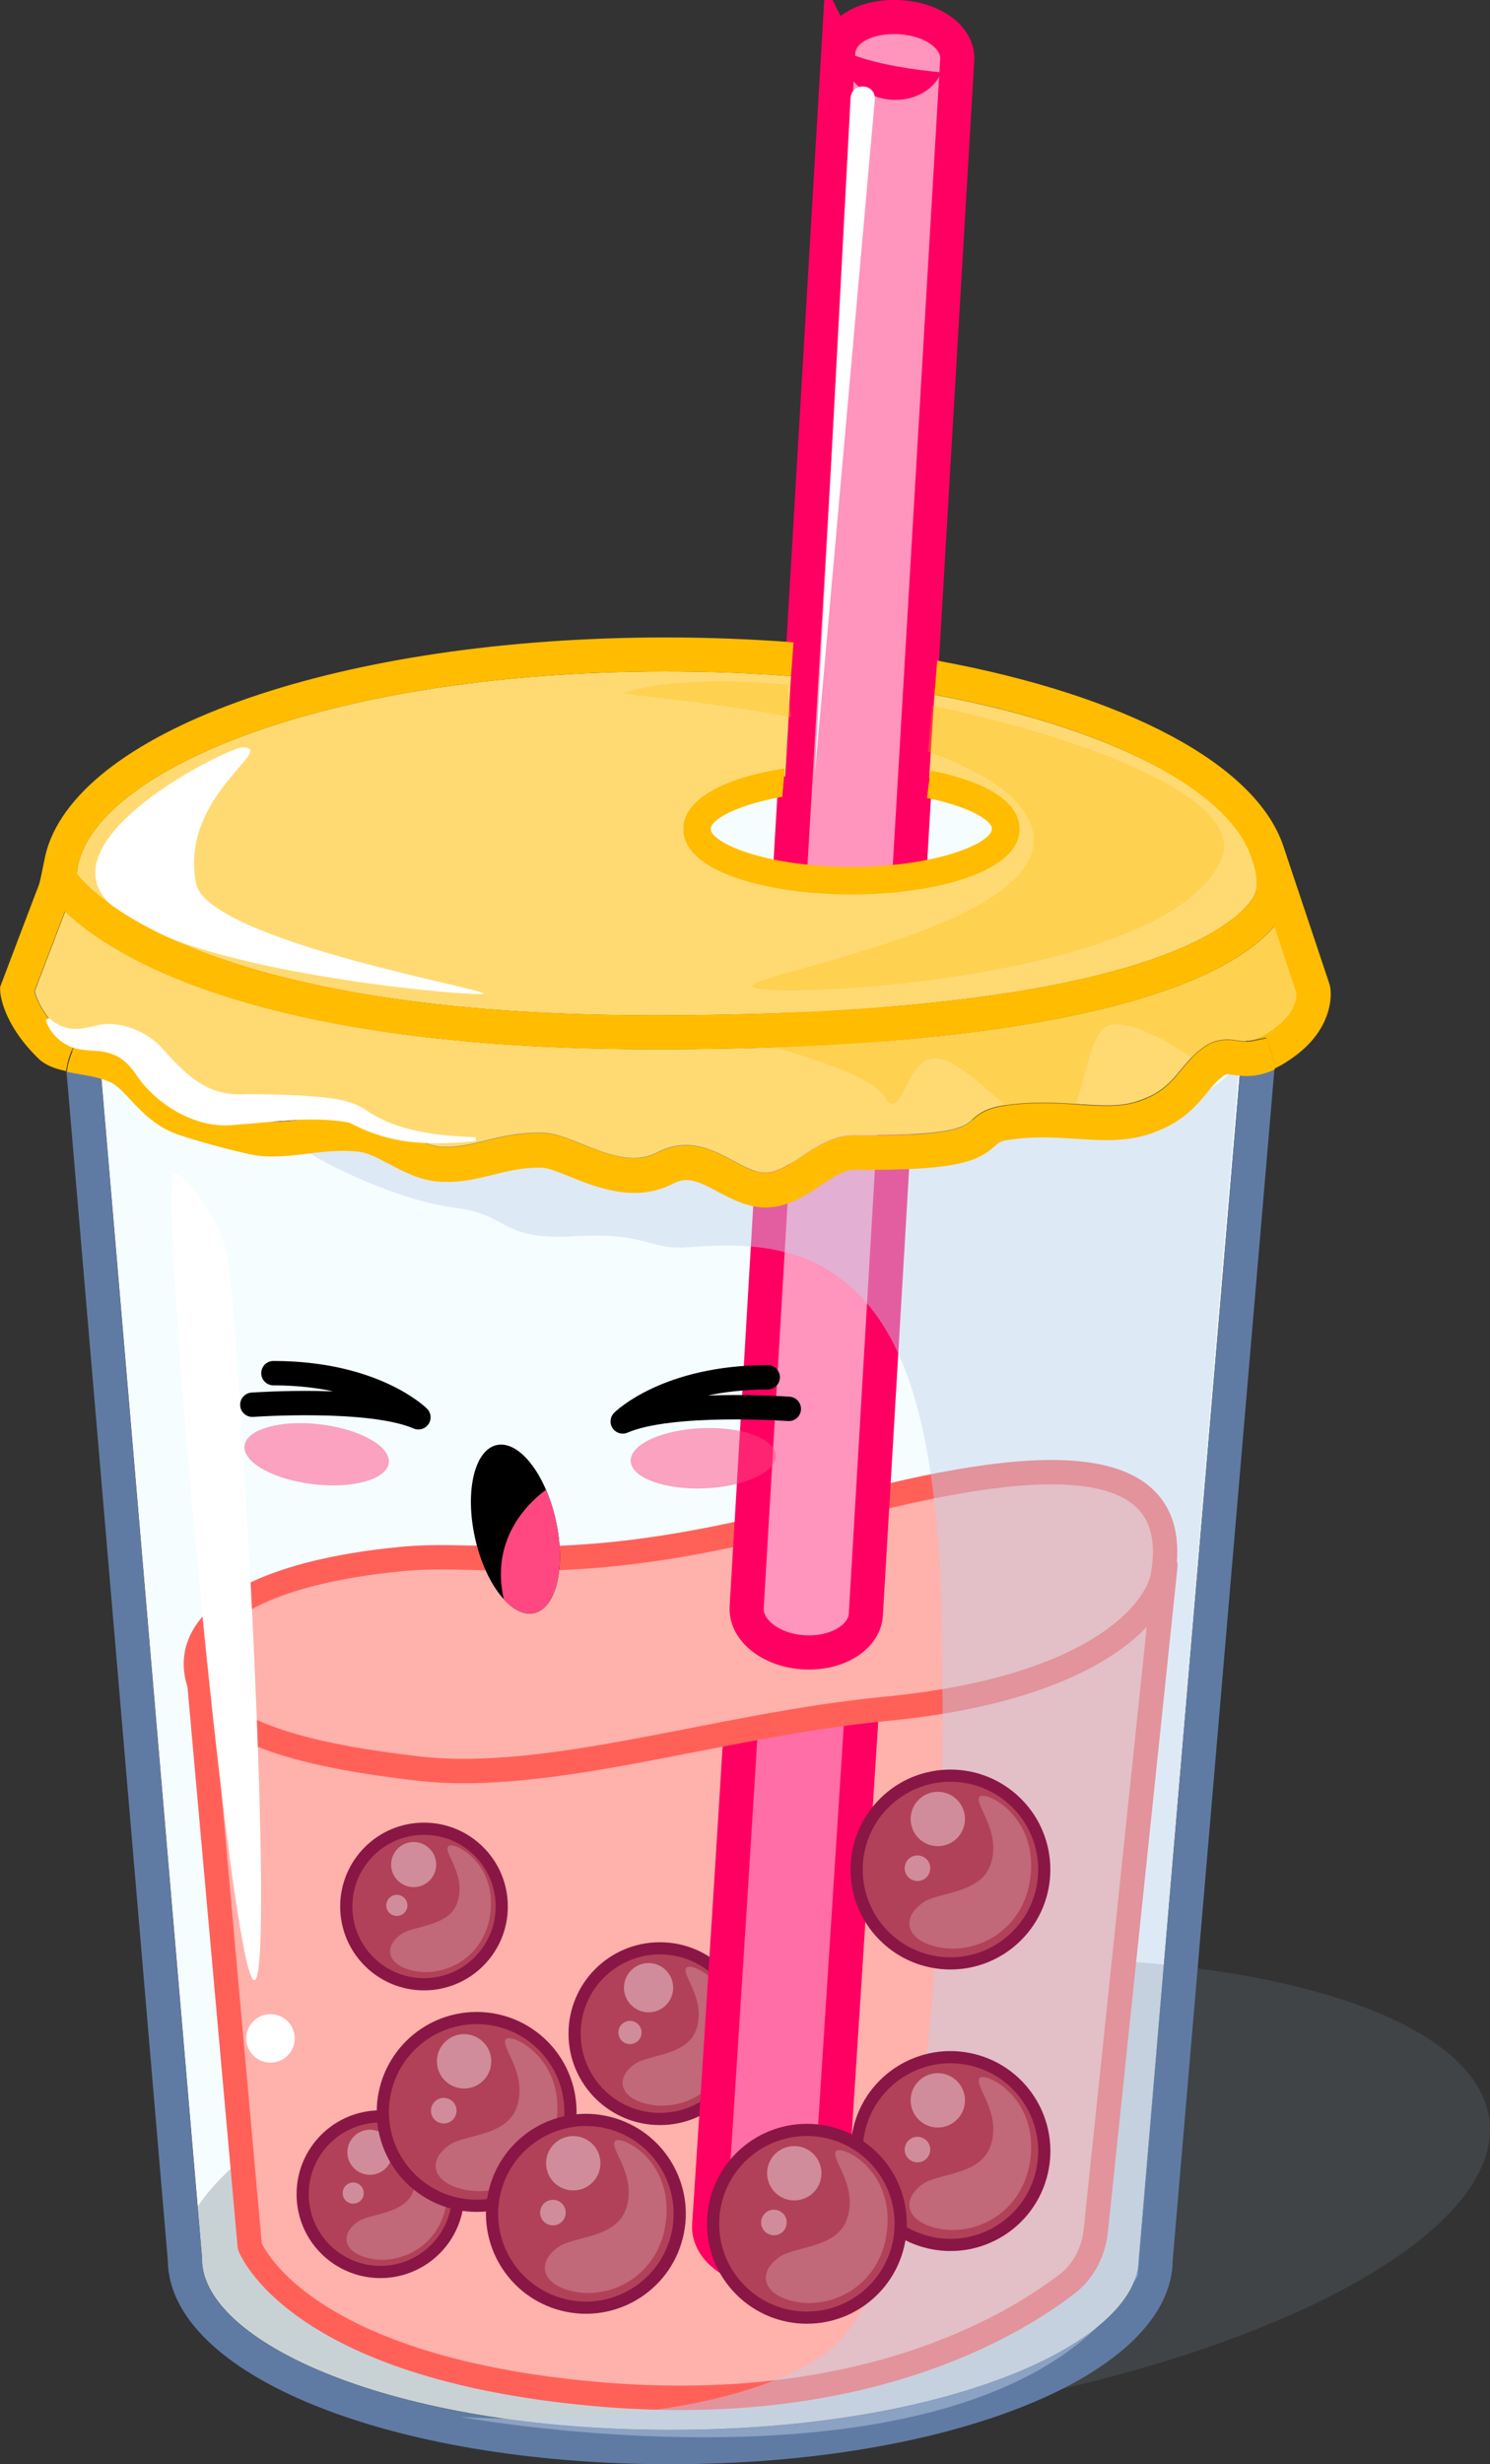 <?xml version="1.0" encoding="UTF-8"?>
<svg xmlns="http://www.w3.org/2000/svg" viewBox="0 0 122.29 202.12">
  <rect x="0" y="0" width="122.29" height="202.12" fill="#333333" stroke="none"/>
  <defs>
    <style>
      .cls-1 {
        opacity: .5;
      }

      .cls-1, .cls-2, .cls-3, .cls-4, .cls-5, .cls-6, .cls-7, .cls-8, .cls-9, .cls-10, .cls-11, .cls-12, .cls-13, .cls-14, .cls-15 {
        stroke-width: 0px;
      }

      .cls-1, .cls-5 {
        fill: #ff4881;
      }

      .cls-16 {
        isolation: isolate;
      }

      .cls-17 {
        fill: #ffb1ab;
        stroke: #ff6159;
      }

      .cls-17, .cls-18 {
        stroke-linecap: round;
        stroke-linejoin: round;
        stroke-width: 2px;
      }

      .cls-3 {
        fill: #607ba3;
      }

      .cls-4, .cls-9 {
        mix-blend-mode: multiply;
      }

      .cls-4, .cls-12 {
        opacity: .3;
      }

      .cls-4, .cls-14 {
        fill: #ffbc00;
      }

      .cls-19 {
        fill: #ff94bd;
      }

      .cls-19, .cls-20 {
        stroke: #ff0062;
        stroke-width: 2.8px;
      }

      .cls-19, .cls-20, .cls-21 {
        stroke-miterlimit: 10;
      }

      .cls-20 {
        fill: #ff6ea6;
      }

      .cls-6 {
        fill: #d08c9a;
      }

      .cls-7 {
        fill: #fff;
      }

      .cls-8 {
        fill: #ffda73;
      }

      .cls-9 {
        fill: #c1d2ec;
        opacity: .45;
      }

      .cls-21 {
        fill: #b14158;
        stroke: #8a1646;
      }

      .cls-10 {
        fill: #ff0062;
      }

      .cls-11 {
        fill: #c16879;
      }

      .cls-18 {
        fill: none;
        stroke: #000;
      }

      .cls-12 {
        fill: #606b72;
      }

      .cls-13 {
        fill: #f5fdff;
      }

      .cls-15 {
        fill: #8ec14d;
      }
    </style>
  </defs>
  <g class="cls-16">
    <g id="Layer_2" data-name="Layer 2">
      <g id="OBJECTS">
        <g>
          <path class="cls-3" d="m101.79,74.01s-.04,0-.06.01c.19-.03.38-.07.56-.1.19-.03.39-.07.59-.1h0s-1.09.19-1.09.19Z"/>
          <path class="cls-3" d="m84.38,80.44c-1.13-.13-2.37-.28-3.69-.25,1.32-.04,2.56.11,3.69.25,1.29.15,2.42.27,3.42.13-1.01.14-2.13.03-3.42-.13Z"/>
          <path class="cls-3" d="m93.62,79.03c-1.51.49-3.16.94-4.9,1.35,1.74-.41,3.39-.86,4.9-1.35Z"/>
          <path class="cls-3" d="m99.56,74.58c-.28.11-.56.23-.84.38.28-.15.56-.27.84-.38Z"/>
          <path class="cls-3" d="m100.4,74.31c-.16.04-.32.1-.49.15.16-.05.32-.11.49-.15Z"/>
          <path class="cls-3" d="m101.23,74.12c-.13.03-.26.06-.39.09.13-.03.26-.06.39-.09Z"/>
          <path class="cls-3" d="m88.81,83.24c-1.48.34-2.94.19-4.47.01,1.53.18,2.99.32,4.47-.01Z"/>
          <path class="cls-3" d="m100.61,77.18s.1-.04.15-.05c-.05.02-.1.04-.15.05Z"/>
          <path class="cls-15" d="m101.72,74.02c-.16.03-.33.06-.5.1.17-.03.33-.07.5-.1Z"/>
          <path class="cls-15" d="m100.83,74.21c-.14.03-.29.07-.43.11.15-.04.29-.07.43-.11Z"/>
          <path class="cls-15" d="m99.91,74.47c-.12.04-.23.07-.35.12.12-.04.23-.08.35-.12Z"/>
          <path class="cls-15" d="m100.92,77.07c-.05.02-.1.04-.15.05.05-.02.1-.03.15-.04h0Z"/>
          <path class="cls-15" d="m87.8,80.57c.13-.02.27-.03.39-.05.18-.04.35-.08.53-.13-.18.04-.35.09-.53.13-.13.03-.26.04-.39.05Z"/>
          <path class="cls-15" d="m100.06,77.42c.18-.09.36-.17.56-.24-.19.07-.38.15-.56.24Z"/>
          <path class="cls-15" d="m84.34,83.25c-.1-.01-.2-.02-.3-.04-1.05-.13-2.13-.25-3.24-.23,1.1-.02,2.18.1,3.23.23.1.01.2.02.3.04Z"/>
          <g>
            <path class="cls-13" d="m55.84,68.82c0,2.5,6.16,4.53,13.76,4.53s13.76-2.03,13.76-4.53-6.16-4.53-13.76-4.53-13.76,2.03-13.76,4.53Z"/>
            <path class="cls-13" d="m93.46,185.31c0,6.77-15.45,14.01-38.44,14.01s-38.44-7.25-38.44-14.01v-.12s-8.26-96.75-8.26-96.75c.05.02.1.03.15.04.05.02.1.04.15.05.19.07.38.15.56.24.5.27.98.78,1.53,1.38.95,1.01,2.13,2.28,4.04,2.9,1.74.57,3.65,1.09,5.67,1.55,1.48.34,2.94.19,4.47.01.1-.01.2-.02.3-.04,1.05-.13,2.13-.25,3.23-.23.37,0,.74.03,1.11.08.67.09,1.5.52,2.38.99,1.18.62,2.51,1.32,3.98,1.44,1.74.15,3.16-.21,4.54-.55,1.29-.32,2.51-.62,4.1-.58.45.01,1.32.36,2.17.71,2.3.93,5.46,2.2,8.53.59,1.17-.61,2.11-.17,3.67.67.15.08.3.16.46.24.05.03.1.05.15.08.11.06.22.11.34.17.06.03.13.06.2.09.1.05.2.09.31.14.07.03.15.06.22.09.1.04.2.08.31.12.08.03.15.05.23.08.11.03.22.06.33.09.07.02.15.04.22.06.13.03.26.05.4.07.06,0,.11.02.17.03.19.02.38.03.58.03,0,0,.01,0,.02,0,.22,0,.45-.02.68-.05,1.52-.22,2.77-1.06,3.88-1.8.97-.65,1.91-1.27,2.69-1.25,8.59.11,10.21-.74,11.56-1.94.32-.28.45-.4,1.1-.5,2.06-.32,3.87-.2,5.62-.09.09,0,.18.01.27.02,1.57.1,3.07.17,4.55-.12.28-.06.55-.12.83-.2,2.87-.87,4.09-2.34,5.07-3.52.24-.29.47-.57.7-.81s.48-.46.76-.63c.08-.05.12-.06.62.01.18.03.36.05.55.07.01,0,.02,0,.03,0l-8.29,97.13Z"/>
            <path class="cls-3" d="m93.2,90.39c.8-.24,1.4-.53,1.9-.86-.49.33-1.1.62-1.9.86-1.28.39-2.73.32-4.39.21,1.66.11,3.11.17,4.39-.21Z"/>
            <path class="cls-3" d="m78.6,92.53c-1.13.36-3.39.65-8.5.58,5.11.07,7.38-.22,8.5-.58Z"/>
            <path class="cls-3" d="m61.65,98.87c-.08-.02-.15-.04-.22-.06.07.02.15.04.22.06Z"/>
            <path class="cls-3" d="m62.22,98.97c-.06,0-.12-.02-.17-.03.06,0,.12.02.17.03Z"/>
            <path class="cls-3" d="m66.28,94.53s.06-.04.08-.05c-.03.02-.06.04-.08.05Z"/>
            <path class="cls-3" d="m66.76,94.22s.01,0,.02,0c0,0-.01,0-.02,0Z"/>
            <path class="cls-3" d="m78.82,92.45s.06-.02.08-.03c-.02,0-.06.02-.08.03Z"/>
            <path class="cls-3" d="m61.1,98.72c-.08-.02-.15-.05-.23-.08.08.03.15.05.23.08Z"/>
            <path class="cls-3" d="m70.07,95.9c8.59.11,10.21-.73,11.56-1.94-1.35,1.2-2.97,2.05-11.56,1.94Z"/>
            <ellipse class="cls-12" cx="68.44" cy="180.22" rx="54.17" ry="18.73" transform="translate(-20.5 9.19) rotate(-6.68)"/>
            <path class="cls-3" d="m8.31,88.45l8.26,96.75v.12c0,6.77,15.45,14.01,38.45,14.01s38.44-7.25,38.44-14.01l8.29-97.13s-.02,0-.03,0c.83.08,1.74.01,2.88-.51l-8.35,97.71c-.08,9.4-18.16,16.75-41.24,16.75s-41.16-7.35-41.24-16.75L5.46,87.91v-.04c.34.07.68.13,1.03.19.62.1,1.24.22,1.83.4Z"/>
            <path class="cls-3" d="m59.5,98.03s-.1-.05-.15-.08c.05.03.1.05.15.08Z"/>
            <path class="cls-3" d="m88.63,93.39c1.57.1,3.07.17,4.55-.12-1.48.3-2.98.22-4.55.12Z"/>
            <path class="cls-3" d="m62.82,99.01c.22,0,.45-.02.68-.05-.23.03-.46.05-.68.05Z"/>
            <path class="cls-3" d="m60.56,98.52c-.07-.03-.15-.06-.22-.09.07.03.15.06.22.09Z"/>
            <path class="cls-3" d="m60.04,98.29c-.07-.03-.13-.06-.2-.09.06.03.13.06.2.09Z"/>
            <path class="cls-15" d="m82.73,93.46c2.06-.32,3.87-.2,5.62-.09.09,0,.18.01.27.02-.09,0-.18-.01-.27-.02-1.75-.11-3.56-.23-5.62.09Z"/>
            <path class="cls-15" d="m66.36,94.47c.13-.09.26-.17.4-.25-.13.08-.27.17-.4.25Z"/>
            <path class="cls-15" d="m78.6,92.53c.08-.03.15-.05.22-.08-.07.03-.14.05-.22.08Z"/>
            <path class="cls-15" d="m78.91,92.42c.46-.18.68-.38.86-.54-.19.17-.4.36-.86.54Z"/>
            <path class="cls-15" d="m65.82,94.83c.15-.1.31-.21.46-.31-.16.1-.31.21-.46.31Z"/>
            <path class="cls-15" d="m62.05,98.94c-.13-.02-.27-.04-.4-.07.13.03.26.05.4.07Z"/>
            <path class="cls-15" d="m94.01,93.07c-.28.08-.55.15-.83.2.28-.06.55-.12.83-.2,2.87-.87,4.09-2.34,5.07-3.52-.98,1.18-2.19,2.66-5.07,3.52Z"/>
            <path class="cls-15" d="m59.36,97.95c-.16-.08-.31-.16-.46-.24.15.08.3.16.46.24Z"/>
            <path class="cls-15" d="m60.87,98.64c-.1-.04-.21-.08-.31-.12.1.04.2.08.31.12Z"/>
            <path class="cls-15" d="m61.43,98.81c-.11-.03-.22-.06-.33-.09.11.03.22.06.33.09Z"/>
            <path class="cls-15" d="m70.1,93.11c-1.28,0-2.35.51-3.33,1.1.97-.6,2.04-1.11,3.27-1.11.02,0,.04,0,.06,0Z"/>
            <path class="cls-15" d="m88.54,90.58c.1,0,.19.01.28.02-.09,0-.19-.01-.28-.02-1.81-.12-3.87-.25-6.23.12,2.36-.36,4.42-.23,6.23-.12Z"/>
            <path class="cls-15" d="m59.84,98.2c-.11-.06-.23-.11-.34-.17.11.06.22.11.34.17Z"/>
            <path class="cls-15" d="m39.75,93.6c-1.26.31-2.35.58-3.63.48-.79-.07-1.67-.49-2.54-.94.87.45,1.75.87,2.54.94,1.28.11,2.37-.16,3.63-.48Z"/>
            <path class="cls-15" d="m62.22,98.97c.19.02.39.03.59.03,0,0-.01,0-.02,0-.2,0-.39-.01-.58-.03Z"/>
            <path class="cls-15" d="m96.92,87.76c-.54.66-1.05,1.26-1.82,1.77.78-.51,1.28-1.11,1.82-1.77Z"/>
            <path class="cls-15" d="m60.34,98.43c-.1-.05-.21-.09-.31-.14.1.05.2.09.31.14Z"/>
            <path class="cls-17" d="m95.65,128.41l-5.7,54.43c-.16,1.82-1.01,3.46-2.33,4.48-4.64,3.58-17.11,11.01-38.85,9.05-24.62-2.23-28.27-12.11-28.27-12.11l-4.32-48.24,79.47-7.6Z"/>
            <g>
              <circle class="cls-21" cx="54.16" cy="166.82" r="7"/>
              <path class="cls-6" d="m55.25,163.05c0,1.12-.91,2.02-2.02,2.02s-2.02-.91-2.02-2.02.91-2.02,2.02-2.02,2.02.91,2.02,2.02Z"/>
              <path class="cls-6" d="m52.31,167.46c-.41.33-1.01.28-1.34-.13-.33-.41-.28-1.01.13-1.34.41-.33,1.01-.28,1.34.13.33.41.28,1.01-.13,1.34Z"/>
              <path class="cls-11" d="m56.36,161.39c.47-.42,4.05,1.34,3.81,5.53-.25,4.51-4.32,6.52-7.37,5.59-2.08-.63-2.21-2.19-.64-3.24,1.13-.75,4.19-.64,4.96-2.73.93-2.57-1.33-4.64-.76-5.15Z"/>
            </g>
            <g>
              <circle class="cls-21" cx="34.8" cy="156.39" r="6.38"/>
              <path class="cls-6" d="m35.8,152.95c0,1.02-.83,1.85-1.85,1.85s-1.85-.83-1.85-1.85.83-1.85,1.85-1.85,1.85.83,1.85,1.85Z"/>
              <path class="cls-6" d="m33.12,156.97c-.37.3-.92.25-1.22-.12-.3-.37-.25-.92.12-1.22.37-.31.92-.25,1.22.12.31.37.25.92-.12,1.22Z"/>
              <path class="cls-11" d="m36.81,151.43c.43-.38,3.69,1.22,3.48,5.04-.23,4.11-3.94,5.94-6.72,5.1-1.89-.57-2.02-2-.58-2.95,1.03-.68,3.82-.58,4.52-2.49.85-2.34-1.22-4.23-.7-4.69Z"/>
            </g>
            <g>
              <circle class="cls-21" cx="31.22" cy="179.99" r="6.38"/>
              <path class="cls-6" d="m32.21,176.55c0,1.02-.83,1.85-1.85,1.85s-1.85-.83-1.85-1.85.83-1.85,1.85-1.85,1.85.83,1.85,1.85Z"/>
              <path class="cls-6" d="m29.54,180.57c-.37.3-.92.25-1.22-.12s-.25-.92.12-1.22c.37-.31.92-.25,1.22.12s.25.92-.12,1.22Z"/>
              <path class="cls-11" d="m33.23,175.03c.43-.38,3.69,1.22,3.48,5.04-.23,4.11-3.94,5.94-6.72,5.1-1.89-.57-2.02-2-.58-2.95,1.03-.68,3.82-.58,4.52-2.49.85-2.34-1.22-4.23-.7-4.69Z"/>
            </g>
            <path class="cls-20" d="m60.89,140.36c-1.45,23.67-2.69,42.22-2.69,42.22h0c-.07,1.86,2.01,3.48,4.69,3.64,2.67.16,4.93-1.19,5.09-3.04l2.87-44.64-9.96,1.81Z"/>
            <path class="cls-17" d="m95.47,129.14c-.54,3.21-5.79,9.41-22.81,11.04-13.69,1.31-27.51,6.15-38.38,4.89-8.11-.95-17.11-2.72-18.1-7.6-1-4.88,5.43-8.51,16.83-9.59,7.3-.7,13.94,1.81,34.57-3.8,14.97-4.07,29.78-6.34,27.88,5.07Z"/>
            <g>
              <path class="cls-19" d="m68.82,4.1c.25-1.78,2.45-2.84,5.06-2.69,2.62.16,4.67,1.57,4.69,3.37l-7.51,127.72c-.16,1.85-2.42,3.2-5.09,3.04-2.67-.16-4.75-1.78-4.69-3.64h0s7.53-127.82,7.53-127.82Z"/>
              <path class="cls-10" d="m77.26,5.94c-1.19,2.73-5.28,2.95-7.12.82-.63-.67-1.01-1.53-1.05-2.47.5.08.87.24,1.25.34,2.2.74,4.6,1.08,6.93,1.31h0Z"/>
            </g>
            <path class="cls-8" d="m54.64,55.08c3.58,0,7.01.13,10.28.39l-.47,8.2c-4.24.75-7.18,2.32-7.18,4.15,0,2.55,5.68,4.62,12.69,4.62s12.69-2.07,12.69-4.62c0-1.71-2.58-3.21-6.39-4l.43-6.83c16.06,2.99,26.16,9.05,26.45,14.86.02.5.07.95-.13,1.48-.31.74-4.99,9.96-49.33,9.96-36.53,0-45.94-9.76-47.38-11.6.62-8.1,19.87-16.61,48.33-16.61Z"/>
            <path class="cls-14" d="m64.41,63.03c-4.65.72-8.33,2.4-8.33,4.97,0,3.53,6.94,5.37,13.8,5.37s13.8-1.85,13.8-5.37c0-2.38-3.15-3.99-7.31-4.79l-.29,2.25c3.4.68,5.33,1.81,5.33,2.54,0,1.1-4.38,3.11-11.54,3.11s-11.54-2.01-11.54-3.11c0-.77,2.14-1.98,5.88-2.64l.19-2.32Z"/>
            <path class="cls-4" d="m64.93,58.82c-7.49-1.37-14.12-1.84-13.68-1.99,3-1,7.86-1.15,13.38-.68l.3,2.67Z"/>
            <path class="cls-4" d="m76.51,57.9c13.23,2.72,25.7,7.77,23.76,12.51-4.26,10.4-39.24,11.68-38.56,10.45.68-1.22,26.88-5.43,22.67-13.71-1.17-2.3-4.31-4.09-8.22-5.49l.35-3.76Z"/>
            <path class="cls-9" d="m17.54,92.9c.54,0,6.52.72,7.78,1.63,1.27.91,7.42,3.98,11.95,4.53,4.53.54,3.8,2.72,9.78,2.35,5.97-.36,6.15,1.09,9.23.91,3.08-.18,8.33-.72,12.67,2.53,4.34,3.26,7.96,9.78,8.33,27.88.36,18.1,0,54.31-9.96,60.64-9.96,6.34-29.51,4.89-29.51,4.89,0,0,44.17,8.15,55.57-11.59l8.33-99.38s-2.72,3.26-7.24,3.98c-4.53.72-76.93,1.63-76.93,1.63Z"/>
            <path class="cls-8" d="m102.25,85.41s-.07,0-.1,0c-.02,0-.03,0-.05,0-.17-.01-.34-.03-.53-.06-.46-.07-1.05-.15-1.7.03-.03,0-.06.01-.1.02-.05.01-.09.04-.14.05-.07.03-.14.05-.21.08-.12.05-.24.12-.36.19-.95.59-1.55,1.32-2.14,2.03-.54.66-1.05,1.26-1.82,1.77-.49.33-1.1.61-1.9.86-1.28.39-2.73.32-4.39.21-.09,0-.19-.01-.28-.02-1.81-.12-3.87-.25-6.23.12-1.37.21-1.96.66-2.54,1.18-.19.17-.4.36-.86.54-.02,0-.06.02-.08.03-.07.03-.14.05-.22.08-1.13.36-3.39.64-8.5.58-.02,0-.04,0-.06,0-1.23,0-2.3.51-3.27,1.11,0,0-.01,0-.02,0-.13.08-.27.17-.4.25-.03.02-.06.04-.08.05-.16.1-.31.21-.46.31-.94.63-1.83,1.23-2.72,1.35-.89.13-1.81-.37-2.88-.94-1.67-.9-3.75-2.02-6.29-.69-1.93,1.01-4.2.1-6.19-.71-1.17-.47-2.18-.88-3.13-.91-1.96-.06-3.5.32-4.85.66-1.26.31-2.35.58-3.63.48-.79-.07-1.67-.48-2.54-.94-.12-.06-.25-.13-.37-.19-1.06-.56-2.15-1.13-3.32-1.29-.46-.06-.91-.09-1.35-.1-1.32-.04-2.56.11-3.69.25-1.29.15-2.42.27-3.42.13-.13-.02-.27-.03-.39-.05-.18-.04-.35-.08-.53-.13-1.74-.41-3.39-.86-4.9-1.35-1.22-.4-2.02-1.25-2.86-2.15-.66-.71-1.35-1.44-2.25-1.93-.27-.15-.55-.27-.84-.38-.12-.04-.23-.08-.35-.12-.16-.05-.32-.11-.49-.15-.15-.04-.29-.07-.43-.11-.13-.03-.26-.06-.39-.09-.17-.03-.33-.07-.5-.1-.02,0-.04,0-.06-.01l-1.09-.19h0c-.54-.1-1.06-.22-1.23-.38-1.68-1.62-2.15-2.95-2.27-3.47l2.5-6.55c3.92,3.73,15.87,11.31,48.34,11.31,37.29,0,47.9-6.5,50.93-10.12l1.82,5.53c.01.24,0,1.48-1.61,2.74-1.01.79-1.69,1.07-2.24,1.14-.04,0-.07.01-.11.01-.08,0-.15,0-.22,0Z"/>
            <path class="cls-4" d="m72.57,89.95c1.49,2.44,1.76-3.39,4.34-3.12,2.58.27,6.11,5.16,9.1,5.97,2.99.81,2.72-8.01,5.02-8.69,2.31-.68,7.47,3.12,7.47,3.12,0,0,7.06-1.49,8.28-3.94,1.22-2.44-2.58-10.45-2.58-10.45,0,0-7.74,7.47-17.51,8.82-9.77,1.36-27.02,3.26-27.02,3.26,0,0,11.4,2.58,12.9,5.02Z"/>
            <path class="cls-14" d="m5.92,86.2l.44-1.01c.2.04.4.07.59.1.18.03.37.06.56.1.16.03.33.06.5.1.13.03.26.06.39.09.14.03.29.07.43.11.16.04.32.1.49.15.12.04.23.07.35.12.28.11.56.23.84.38.9.48,1.58,1.22,2.25,1.93.84.9,1.64,1.75,2.86,2.15,1.51.49,3.16.94,4.9,1.35.18.04.35.09.53.13.13.03.26.04.39.05,1.01.15,2.13.03,3.42-.13,1.13-.13,2.37-.28,3.69-.25.44.01.89.04,1.35.1,1.17.15,2.26.73,3.32,1.29.12.06.25.13.37.19.87.45,1.75.87,2.54.94,1.28.11,2.37-.16,3.63-.48,1.35-.34,2.89-.72,4.85-.66.95.03,1.96.43,3.13.91,2,.8,4.26,1.71,6.19.71,2.54-1.33,4.62-.21,6.29.69,1.06.57,1.98,1.07,2.88.94.89-.13,1.78-.72,2.72-1.35.15-.1.31-.21.46-.31.03-.02.06-.04.08-.05.13-.09.26-.17.4-.25,0,0,.01,0,.02,0,.97-.6,2.05-1.1,3.33-1.1,5.11.07,7.37-.22,8.5-.58.08-.03.15-.05.22-.08.03,0,.06-.02.08-.03.46-.18.68-.38.86-.54.58-.52,1.18-.97,2.54-1.18,2.36-.36,4.41-.23,6.23-.12.1,0,.19.01.28.02,1.66.11,3.11.17,4.39-.21.8-.24,1.4-.53,1.9-.86.78-.51,1.28-1.11,1.82-1.77.59-.71,1.19-1.44,2.14-2.03.12-.08.24-.14.36-.19.07-.03.14-.06.21-.08.05-.02.09-.04.14-.05.03-.01.06-.01.1-.02.65-.18,1.24-.1,1.7-.03.18.03.35.05.53.06.02,0,.03,0,.05,0,.03,0,.07,0,.1,0,.07,0,.14,0,.22,0,.03,0,.07-.01.11-.01.05,0,.1-.01.16-.02l1.19-.24.41,1.14c.1.27.18.54.25.85l.05.21-.03.35c-1.14.53-2.05.59-2.88.51-.2-.02-.39-.05-.55-.07-.5-.07-.55-.06-.63-.01-.28.18-.53.39-.76.63-.24.24-.46.52-.7.81-.98,1.18-2.19,2.66-5.07,3.52-.28.08-.55.15-.83.2-1.48.29-2.98.22-4.55.12-.09,0-.18-.01-.27-.02-1.75-.11-3.56-.23-5.62.09-.66.1-.79.22-1.1.5-1.35,1.2-2.98,2.05-11.56,1.94-.78-.01-1.72.6-2.69,1.25-1.1.74-2.36,1.58-3.88,1.8-.23.03-.46.05-.68.05-.2,0-.4-.01-.59-.03-.06,0-.12-.02-.17-.03-.13-.02-.27-.04-.4-.07-.08-.02-.15-.04-.22-.06-.11-.03-.22-.06-.33-.09-.08-.02-.15-.05-.23-.08-.1-.04-.21-.08-.31-.12-.07-.03-.15-.06-.22-.09-.1-.05-.21-.09-.31-.14-.07-.03-.13-.06-.2-.09-.11-.06-.23-.11-.34-.17-.05-.03-.1-.05-.15-.08-.16-.08-.31-.16-.46-.24-1.56-.84-2.5-1.29-3.67-.67-3.08,1.6-6.23.34-8.53-.59-.85-.34-1.72-.69-2.17-.71-1.59-.05-2.81.26-4.1.58-1.38.34-2.8.7-4.54.55-1.47-.12-2.81-.82-3.98-1.44-.88-.46-1.71-.9-2.38-.99-.37-.05-.74-.07-1.11-.08-1.1-.02-2.18.1-3.24.23-.1.01-.2.02-.3.04-1.53.18-2.99.32-4.47-.01-2.02-.46-3.93-.98-5.67-1.55-1.91-.62-3.09-1.88-4.04-2.9-.56-.59-1.04-1.11-1.53-1.38-.18-.09-.36-.17-.56-.24-.05-.02-.1-.04-.15-.05-.05-.02-.1-.04-.15-.05h0c-.58-.17-1.21-.28-1.83-.39-.35-.06-.69-.12-1.02-.19l.02-.11c.07-.54.22-1.05.44-1.56Z"/>
            <g>
              <circle class="cls-21" cx="39.12" cy="173.24" r="7.7"/>
              <path class="cls-6" d="m40.32,169.09c0,1.23-1,2.23-2.23,2.23s-2.23-1-2.23-2.23,1-2.23,2.23-2.23,2.23,1,2.23,2.23Z"/>
              <path class="cls-6" d="m37.09,173.95c-.45.37-1.11.3-1.48-.14-.37-.45-.3-1.11.14-1.48.45-.37,1.11-.3,1.48.14.37.45.3,1.11-.14,1.48Z"/>
              <path class="cls-11" d="m41.54,167.26c.52-.46,4.46,1.48,4.2,6.08-.28,4.97-4.75,7.18-8.11,6.15-2.28-.69-2.44-2.41-.7-3.57,1.24-.83,4.62-.7,5.46-3.01,1.03-2.83-1.47-5.11-.84-5.67Z"/>
            </g>
            <g>
              <circle class="cls-21" cx="78" cy="153.36" r="7.7" transform="translate(-85.59 100.07) rotate(-45)"/>
              <path class="cls-6" d="m79.2,149.21c0,1.23-1,2.23-2.23,2.23s-2.23-1-2.23-2.23,1-2.23,2.23-2.23,2.23,1,2.23,2.23Z"/>
              <path class="cls-6" d="m75.97,154.06c-.45.37-1.11.3-1.48-.14-.37-.45-.3-1.11.14-1.48.45-.37,1.11-.3,1.48.14.37.45.3,1.11-.14,1.48Z"/>
              <path class="cls-11" d="m80.42,147.37c.52-.46,4.46,1.48,4.2,6.08-.28,4.97-4.75,7.18-8.11,6.15-2.28-.69-2.44-2.41-.7-3.57,1.24-.83,4.62-.7,5.46-3.01,1.03-2.83-1.47-5.11-.84-5.67Z"/>
            </g>
            <g>
              <circle class="cls-21" cx="78" cy="176.44" r="7.7" transform="translate(-111.6 212) rotate(-76.77)"/>
              <path class="cls-6" d="m79.2,172.29c0,1.23-1,2.23-2.23,2.23s-2.23-1-2.23-2.23,1-2.23,2.23-2.23,2.23,1,2.23,2.23Z"/>
              <path class="cls-6" d="m75.97,177.14c-.45.37-1.11.3-1.48-.14-.37-.45-.3-1.11.14-1.48.45-.37,1.11-.3,1.48.14.37.45.3,1.11-.14,1.48Z"/>
              <path class="cls-11" d="m80.42,170.45c.52-.46,4.46,1.48,4.2,6.08-.28,4.97-4.75,7.18-8.11,6.15-2.28-.69-2.44-2.41-.7-3.57,1.24-.83,4.62-.7,5.46-3.01,1.03-2.83-1.47-5.11-.84-5.67Z"/>
            </g>
            <g>
              <circle class="cls-21" cx="48.08" cy="181.61" r="7.7" transform="translate(-139.77 183.56) rotate(-75.77)"/>
              <path class="cls-6" d="m49.28,177.45c0,1.23-1,2.23-2.23,2.23s-2.23-1-2.23-2.23,1-2.23,2.23-2.23,2.23,1,2.23,2.23Z"/>
              <path class="cls-6" d="m46.05,182.31c-.45.37-1.11.3-1.48-.14s-.3-1.11.14-1.48c.45-.37,1.11-.3,1.48.14s.3,1.11-.14,1.48Z"/>
              <path class="cls-11" d="m50.5,175.62c.52-.46,4.46,1.48,4.2,6.08-.28,4.97-4.75,7.18-8.11,6.15-2.28-.69-2.44-2.41-.7-3.57,1.24-.83,4.62-.7,5.46-3.01,1.03-2.83-1.47-5.11-.84-5.67Z"/>
            </g>
            <g>
              <circle class="cls-21" cx="66.22" cy="182.42" r="7.7" transform="translate(-109.59 100.25) rotate(-45)"/>
              <path class="cls-6" d="m67.42,178.27c0,1.23-1,2.23-2.23,2.23s-2.23-1-2.23-2.23,1-2.23,2.23-2.23,2.23,1,2.23,2.23Z"/>
              <path class="cls-6" d="m64.19,183.12c-.45.37-1.11.3-1.48-.14-.37-.45-.3-1.11.14-1.48s1.11-.3,1.48.14c.37.45.3,1.11-.14,1.48Z"/>
              <path class="cls-11" d="m68.64,176.44c.52-.46,4.46,1.48,4.2,6.08-.28,4.97-4.75,7.18-8.11,6.15-2.28-.69-2.44-2.41-.7-3.57,1.24-.83,4.62-.7,5.46-3.01,1.03-2.83-1.47-5.11-.84-5.67Z"/>
            </g>
            <path class="cls-7" d="m19.89,61.31c-1.03,0-13.38,6.01-11.95,11.13,1.9,6.79,29.6,9.23,31.63,9.1s-22.58-4.26-23.49-9.1c-1.36-7.2,6.79-11.13,3.8-11.13Z"/>
            <path class="cls-7" d="m14.28,96.34c-1.35.9,4.53,64.62,6.52,66.07,1.99,1.45-1.27-55.93-2.17-59.56-.91-3.62-3.8-6.88-4.34-6.52Z"/>
            <path class="cls-7" d="m24.19,167.21c0,1.1-.89,1.99-1.99,1.99s-1.99-.89-1.99-1.99.89-1.99,1.99-1.99,1.99.89,1.99,1.99Z"/>
            <path class="cls-7" d="m71.8,8.17l-4.95,55.64,2.96-55.78c.09-1.33,2.09-1.2,1.99.14h0Z"/>
            <path class="cls-14" d="m64.92,55.47c-3.27-.25-6.7-.39-10.28-.39-28.45,0-47.7,8.51-48.33,16.6.01.02.02.02.03.04,0,0,0,0,0,0,1.53,1.92,11.05,11.56,47.35,11.56,44.34,0,49.03-9.23,49.33-9.96.35-1.24-.18-2.61-.39-3.17-1.9-5.27-11.41-10.47-25.94-13.17l.23-2.79s.1.02.15.03c15.18,2.8,25.99,8.41,28.26,15.19l3.79,11.33.04.16c.22,1.12-.08,3.54-2.63,5.54-.72.56-1.35.95-1.94,1.22l.03-.35-.05-.21c-.07-.3-.16-.58-.25-.85l-.41-1.14-1.19.24c-.05.01-.1.01-.16.02.55-.07,1.22-.35,2.24-1.14,1.61-1.26,1.63-2.5,1.61-2.74l-1.82-5.53c-3.02,3.62-13.64,10.12-50.93,10.12-32.46,0-44.42-7.57-48.34-11.31l-2.5,6.55c.13.52.6,1.85,2.27,3.47.17.16.69.29,1.23.39l-.44,1.01c-.22.51-.36,1.02-.44,1.56l-.02.11c-.87-.18-1.67-.45-2.29-1.05C.19,83.93.02,81.5.01,81.24v-.28s2.96-7.8,2.96-7.8c0,0,.19-.46.24-.62.2-.69.43-2.14.63-2.82,2.94-9.95,24.19-17.43,50.8-17.43,3.61,0,7.11.14,10.49.4l-.21,2.78Z"/>
            <path class="cls-7" d="m4.01,83.51c1.36,1.13,2.29,1.01,4.02.59,1.83-.43,4.16.55,5.35,1.97,2.12,2.34,3.76,3.92,6.98,3.68,1.6.02,3.2.04,4.83.15,1.66.14,3.52.21,4.95,1.23,2.52,1.69,5.75,2.04,8.9,2.16,0,0,.01.3.01.3-1.59.18-3.2.26-4.83.13-1.82-.13-3.69-.66-5.34-1.53-.17-.07-.24-.1-.42-.14-3.03-.51-6.16.03-9.23.22-3.2.39-6.56-1.77-8.14-4.24-.8-1.1-1.55-1.64-2.99-1.81-.74-.05-1.9-.07-2.62-.51-.86-.47-1.46-1.2-1.73-2.04l.26-.15h0Z"/>
          </g>
          <path class="cls-1" d="m31.91,120c-.16,1.35-2.94,2.14-6.21,1.75-3.27-.39-5.79-1.8-5.63-3.16.16-1.35,2.94-2.14,6.21-1.75,3.27.39,5.79,1.8,5.63,3.16Z"/>
          <path class="cls-1" d="m63.68,119.39c.05,1.36-2.57,2.57-5.87,2.7-3.29.13-6-.88-6.05-2.24-.05-1.36,2.57-2.57,5.87-2.7,3.29-.13,6,.88,6.05,2.24Z"/>
          <path class="cls-18" d="m20.71,115.23s9.66-.69,13.63,1.03c0,0-3.62-3.62-11.9-3.62"/>
          <path class="cls-18" d="m64.74,115.57s-9.66-.69-13.63,1.03c0,0,3.62-3.62,11.9-3.62"/>
          <path class="cls-2" d="m45.61,124.69c.85,3.8.06,7.22-1.77,7.63-1.83.41-4-2.34-4.85-6.15s-.06-7.22,1.77-7.63c1.83-.41,4,2.34,4.85,6.15Z"/>
          <path class="cls-5" d="m45.61,124.69c-.2-.89-.47-1.73-.8-2.48-1.19.86-4.64,3.86-3.46,8.97.8.88,1.68,1.32,2.49,1.14,1.83-.41,2.62-3.83,1.77-7.63Z"/>
        </g>
      </g>
    </g>
  </g>
</svg>